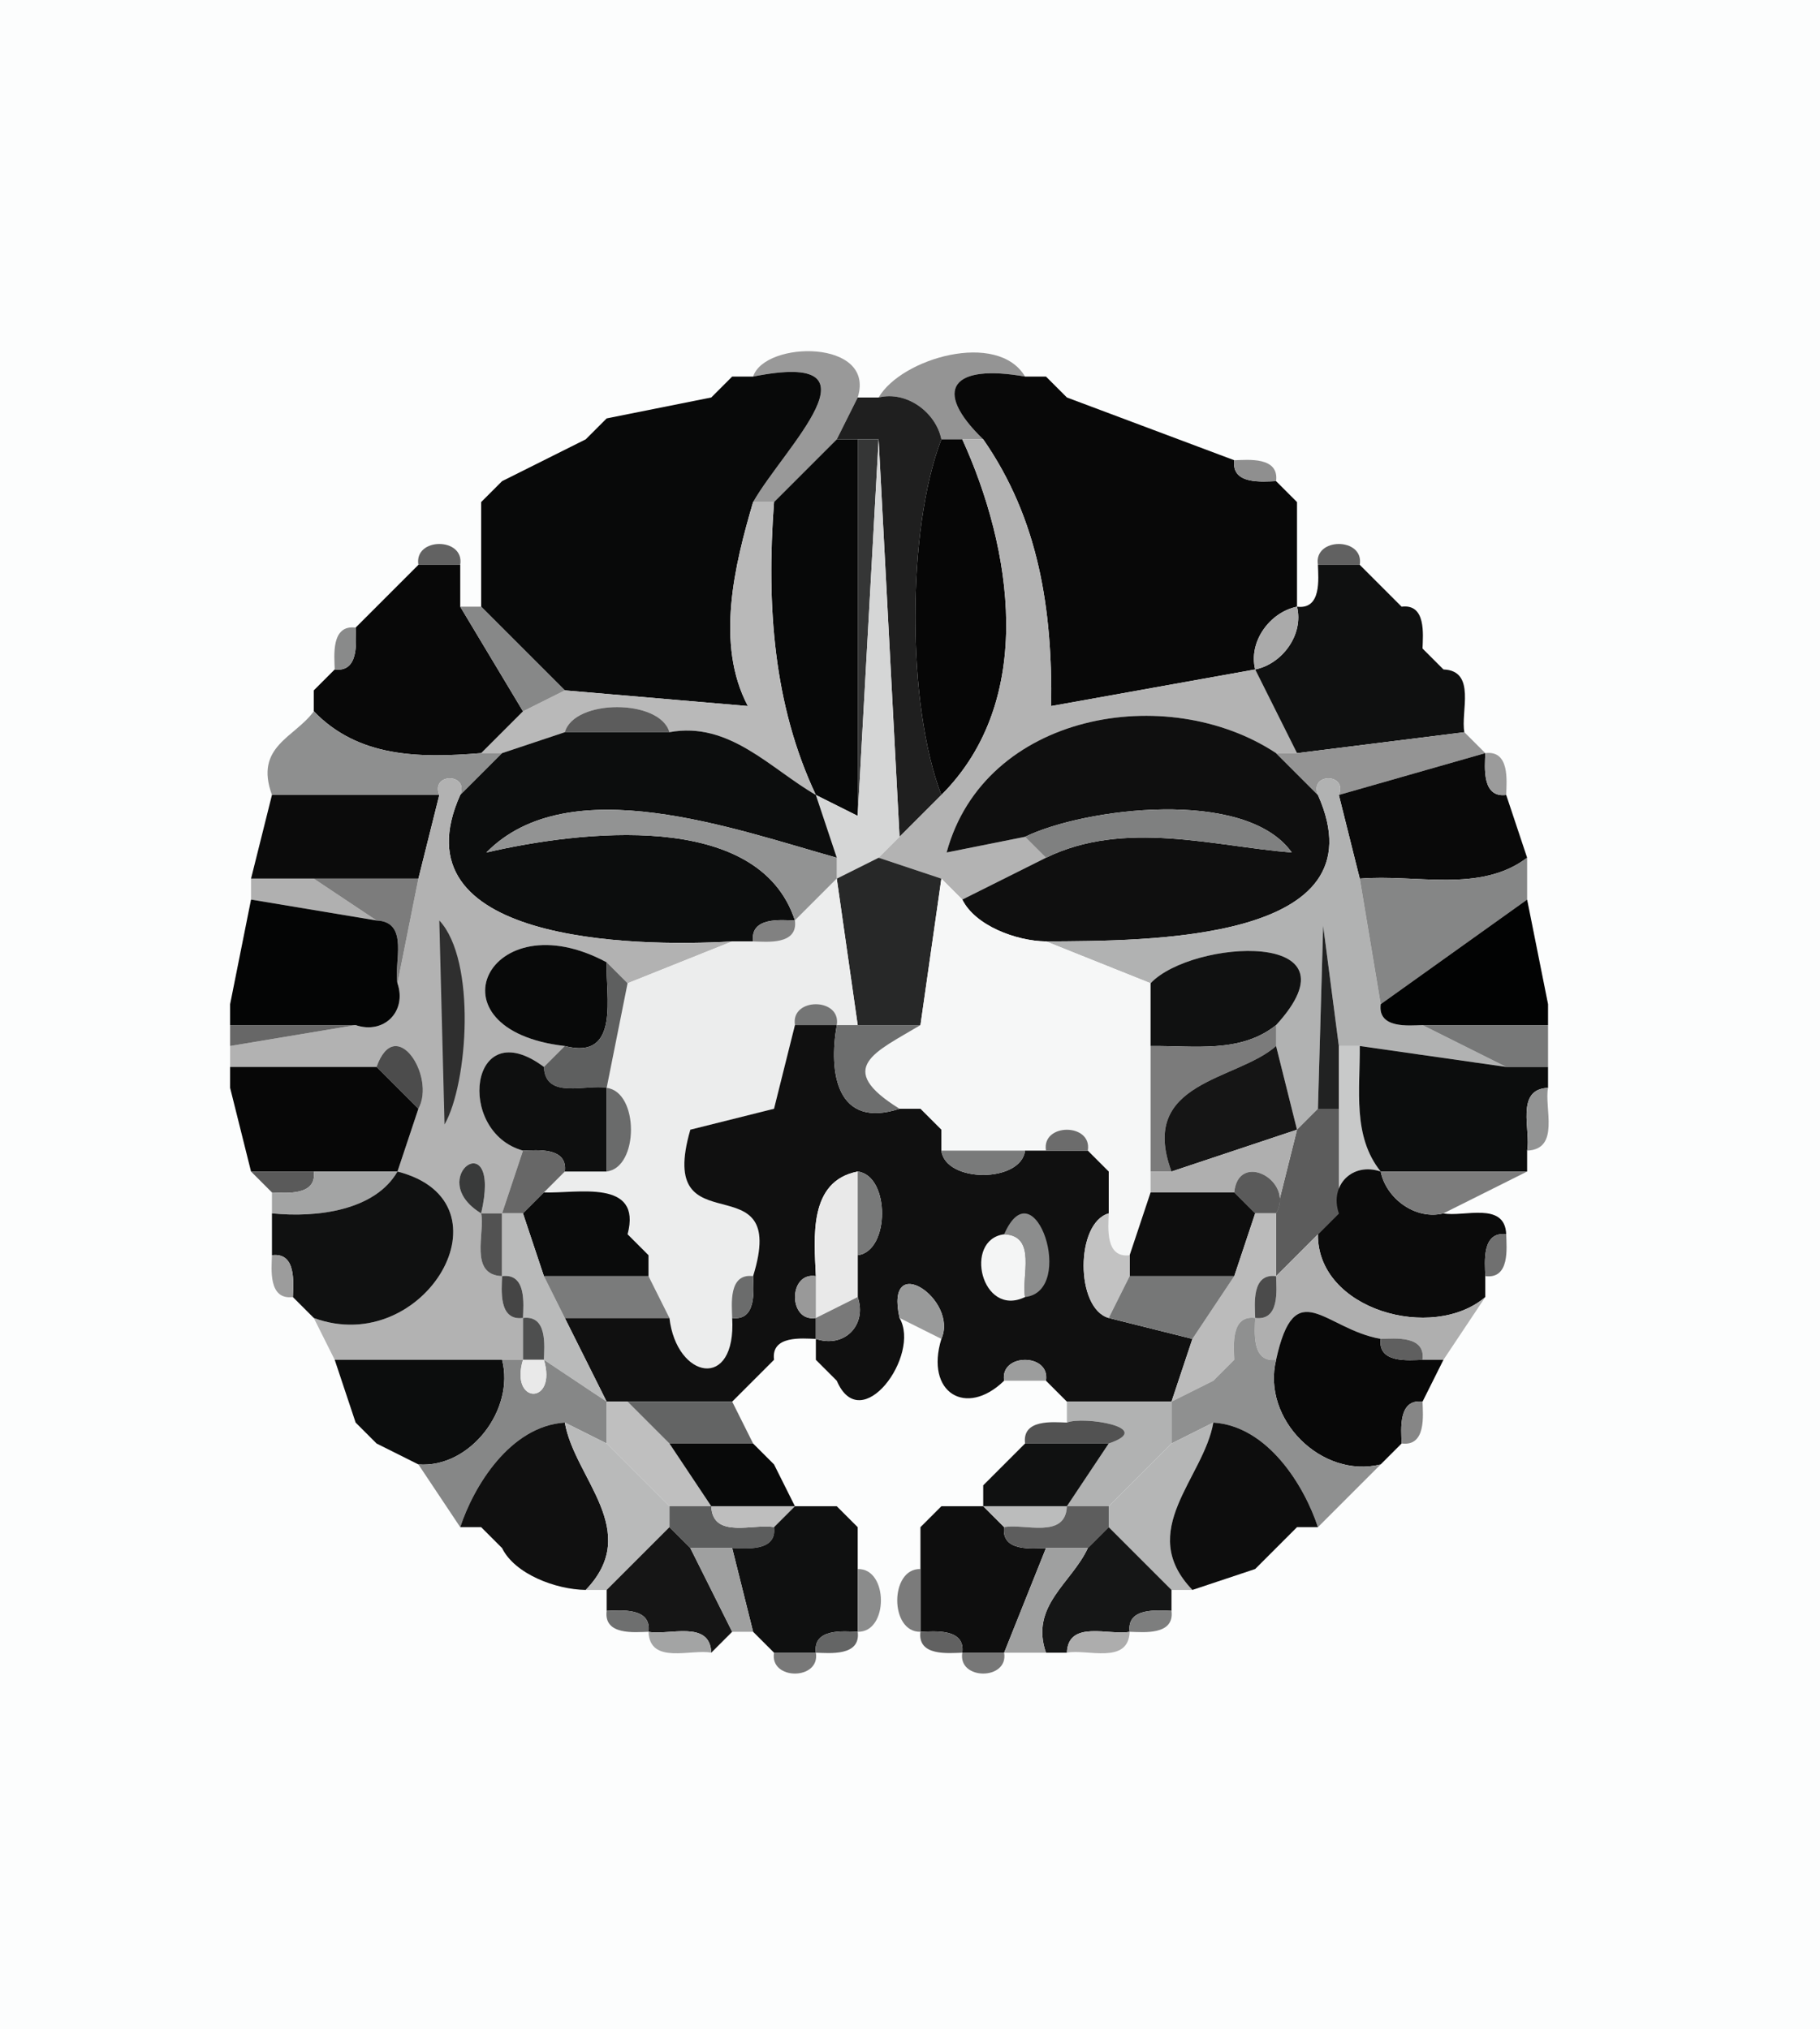 <?xml version="1.0" standalone="yes"?>
<svg width="87" height="97">
<path style="fill:#fcfdfd" d="M87 0 L87 97 L0 97 L0 0 L87 0 z"/>
<path style="fill:#999999" d="M41 19 L40 21 L37 24 L36 24 C37.49 21.38 42.49 16.71 36 18 C36.56 16.27 41.88 16.21 41 19 z"/>
<path style="fill:#949494" d="M49 18 C45.55 17.39 44.51 18.59 47 21 L46 21 L45 21 C44.74 19.71 43.34 18.67 42 19 C43.09 17.12 47.69 15.79 49 18 z"/>
<path style="fill:#939393" d="M35 18 L34 19 L35 18 z"/>
<path style="fill:#080909" d="M36 18 C42.49 16.71 37.49 21.38 36 24 C35.12 26.99 34.18 30.79 35.75 33.75 L27 33 L23 29 L23 24 L24 23 L28 21 L29 20 L34 19 L35 18 L36 18 z"/>
<path style="fill:#080808" d="M49 18 L50 18 L51 19 L59 22 C58.85 23.18 60.34 23.02 61 23 L62 24 L62 29 C60.71 29.26 59.67 30.66 60 32 L50.25 33.75 C50.31 29.11 49.65 24.81 47 21 C44.51 18.59 45.55 17.39 49 18 z"/>
<path style="fill:#9c9c9c" d="M51 19 L50 18 L51 19 z"/>
<path style="fill:#1f1f1f" d="M42 19 C43.34 18.67 44.74 19.71 45 21 C43.34 25.3 43.34 33.7 45 38 L43 40 L42 21 L41 21 L40 21 L41 19 L42 19 z"/>
<path style="fill:#a1a1a1" d="M29 20 L28 21 L29 20 z"/>
<path style="fill:#070808" d="M40 21 L41 21 L41 39 L39 38 C36.98 33.72 36.63 28.97 37 24 L40 21 z"/>
<path style="fill:#353636" d="M42 21 L41 39 L41 21 L42 21 z"/>
<path style="fill:#d5d6d6" d="M43 40 L42 41 L40 42 L40 41 L39 38 L41 39 L42 21 L43 40 z"/>
<path style="fill:#060606" d="M45 21 L46 21 C48.37 26.2 49.56 33.44 45 38 C43.34 33.7 43.34 25.3 45 21 z"/>
<path style="fill:#b3b3b3" d="M47 21 C49.65 24.81 50.31 29.11 50.25 33.75 L60 32 L62 36 L61 36 C55.79 32.56 47.06 34.07 45.25 40.75 L49 40 L50 41 L46 43 L45 42 L42 41 L43 40 L45 38 C49.56 33.44 48.37 26.2 46 21 L47 21 z"/>
<path style="fill:#8f8f8f" d="M61 23 C60.34 23.02 58.85 23.18 59 22 C59.66 21.98 61.15 21.82 61 23 z"/>
<path style="fill:#8e8e8e" d="M24 23 L23 24 L24 23 z"/>
<path style="fill:#939393" d="M62 24 L61 23 L62 24 z"/>
<path style="fill:#b9b9b9" d="M37 24 C36.63 28.97 36.98 33.72 39 38 C36.82 36.74 34.86 34.47 32 35 C31.55 33.4 27.45 33.4 27 35 L24 36 L23 36 L25 34 L27 33 L35.75 33.75 C34.18 30.79 35.12 26.99 36 24 L37 24 z"/>
<path style="fill:#626262" d="M22 27 L20 27 C19.78 25.67 22.22 25.67 22 27 z"/>
<path style="fill:#616161" d="M65 27 L63 27 C62.78 25.67 65.22 25.67 65 27 z"/>
<path style="fill:#080808" d="M20 27 L22 27 L22 29 L25 34 L23 36 C20 36.25 17.12 36.2 15 34 L15 33 L16 32 C17.18 32.15 17.02 30.66 17 30 L18 29 L19 28 L20 27 z"/>
<path style="fill:#0f1010" d="M65 27 L66 28 L67 29 C68.18 28.85 68.02 30.34 68 31 L69 32 C70.59 32.06 69.81 34.05 70 35 L62 36 L60 32 C61.29 31.74 62.33 30.34 62 29 C63.18 29.15 63.02 27.66 63 27 L65 27 z"/>
<path style="fill:#8b8b8b" d="M19 28 L18 29 L19 28 z"/>
<path style="fill:#8c8c8c" d="M67 29 L66 28 L67 29 z"/>
<path style="fill:#878888" d="M23 29 L27 33 L25 34 L22 29 L23 29 z"/>
<path style="fill:#aaaaaa" d="M62 29 C62.33 30.34 61.29 31.74 60 32 C59.67 30.66 60.71 29.26 62 29 z"/>
<path style="fill:#898a8a" d="M17 30 C17.02 30.66 17.18 32.15 16 32 C15.98 31.34 15.82 29.85 17 30 z"/>
<path style="fill:#868686" d="M69 32 L68 31 L69 32 z"/>
<path style="fill:#5f5f5f" d="M16 32 L15 33 L16 32 z"/>
<path style="fill:#8e8f8f" d="M23 36 L24 36 L22 38 C22.43 36.94 20.57 36.94 21 38 L13 38 C12.15 35.67 14.09 35.26 15 34 C17.12 36.2 20 36.25 23 36 z"/>
<path style="fill:#5c5c5c" d="M32 35 L27 35 C27.45 33.4 31.55 33.4 32 35 z"/>
<path style="fill:#0f0f0f" d="M61 36 L63 38 C66.16 45.06 54.77 44.97 50 45 C48.56 44.98 46.61 44.24 46 43 L50 41 C53.75 39.17 58.01 40.45 61.75 40.75 C59.53 37.63 51.82 38.63 49 40 L45.25 40.75 C47.06 34.07 55.79 32.56 61 36 z"/>
<path style="fill:#0c0d0d" d="M27 35 L32 35 C34.86 34.47 36.82 36.74 39 38 L40 41 C35.16 39.65 27.2 36.73 23.25 40.75 C27.65 39.73 36.26 38.66 38 44 C37.34 43.98 35.85 43.82 36 45 L35 45 C30.15 45.29 18.86 45 22 38 L24 36 L27 35 z"/>
<path style="fill:#949494" d="M70 35 L71 36 L64 38 C64.43 36.94 62.57 36.94 63 38 L61 36 L62 36 L70 35 z"/>
<path style="fill:#0b0b0b" d="M21 38 L20 42 L15 42 L12 42 L13 38 L21 38 z"/>
<path style="fill:#090909" d="M71 36 C70.98 36.66 70.82 38.15 72 38 L73 41 C70.74 42.71 67.69 41.77 65 42 L64 38 L71 36 z"/>
<path style="fill:#9b9b9b" d="M72 38 C70.82 38.15 70.98 36.66 71 36 C72.18 35.85 72.02 37.34 72 38 z"/>
<path style="fill:#b2b2b2" d="M22 38 C18.86 45 30.15 45.29 35 45 L30 47 L29 46 C23.35 42.96 20.32 49.23 27 50 L26 51 C22.44 48.34 21.77 54.11 25 55 L24 58 L23 58 C24.02 53.6 20.21 56.3 23 58 C23.19 58.95 22.41 60.94 24 61 C23.98 61.66 23.82 63.15 25 63 L25 65 L24 65 L16 65 L15 63 C20.3 64.95 24.68 57.45 19 56 L20 53 C20.85 51.47 18.91 48.43 18 51 L11 51 L11 50 L17 49 C18.35 49.46 19.46 48.35 19 47 L20 42 L21 38 C20.57 36.94 22.43 36.94 22 38 z"/>
<path style="fill:#b1b2b2" d="M64 38 L65 42 L66 48 C65.85 49.18 67.34 49.02 68 49 L72 51 L65 50 L64 50 L63.25 44.25 L63 53 L62 54 L61 50 L61 49 C65.22 44.4 56.98 44.9 55 47 L50 45 C54.77 44.97 66.16 45.06 63 38 C62.57 36.94 64.43 36.94 64 38 z"/>
<path style="fill:#929393" d="M40 41 L40 42 L38 44 C36.26 38.66 27.65 39.73 23.25 40.75 C27.2 36.73 35.16 39.65 40 41 z"/>
<path style="fill:#7f8080" d="M50 41 L49 40 C51.82 38.63 59.53 37.63 61.75 40.75 C58.01 40.45 53.75 39.17 50 41 z"/>
<path style="fill:#272828" d="M42 41 L45 42 L44 49 L41 49 L40 42 L42 41 z"/>
<path style="fill:#858686" d="M73 41 L73 43 L66 48 L65 42 C67.69 41.77 70.74 42.71 73 41 z"/>
<path style="fill:#b0b0b0" d="M15 42 L18 44 L12 43 L12 42 L15 42 z"/>
<path style="fill:#7c7c7c" d="M20 42 L19 47 C18.81 46.05 19.59 44.06 18 44 L15 42 L20 42 z"/>
<path style="fill:#eceded" d="M40 42 L41 49 L40 49 C40.22 47.67 37.78 47.67 38 49 L37 53 L33 54 C31.31 59.83 37.76 55.33 36 61 C34.82 60.85 34.98 62.34 35 63 C35.2 66.5 32.34 65.92 32 63 L31 61 L31 60 L30 59 C30.71 56.32 27.55 57.06 26 57 L27 56 L29 56 C30.55 55.81 30.55 52.19 29 52 L30 47 L35 45 L36 45 C36.66 45.02 38.15 45.18 38 44 L40 42 z"/>
<path style="fill:#f6f7f7" d="M46 43 C46.61 44.24 48.56 44.98 50 45 L55 47 L55 50 L55 56 L55 57 L54 60 C52.82 60.15 52.98 58.66 53 58 L53 56 L52 55 C52.22 53.67 49.78 53.67 50 55 L49 55 L45 55 L45 54 L44 53 L43 53 C39.85 51.05 41.85 50.29 44 49 L45 42 L46 43 z"/>
<path style="fill:#5a5a5a" d="M12 43 L11 48 L12 43 z"/>
<path style="fill:#040505" d="M18 44 C19.59 44.06 18.81 46.05 19 47 C19.46 48.35 18.35 49.46 17 49 L11 49 L11 48 L12 43 L18 44 z"/>
<path style="fill:#020303" d="M73 43 L74 48 L74 49 L68 49 C67.34 49.02 65.85 49.18 66 48 L73 43 z"/>
<path style="fill:#686969" d="M74 48 L73 43 L74 48 z"/>
<path style="fill:#2f2f2f" d="M21 44 C22.78 45.9 22.37 51.79 21.25 53.75 L21 44 z"/>
<path style="fill:#818181" d="M38 44 C38.15 45.18 36.66 45.02 36 45 C35.85 43.82 37.34 43.98 38 44 z"/>
<path style="fill:#212222" d="M64 50 L64 53 L63 53 L63.25 44.25 L64 50 z"/>
<path style="fill:#080909" d="M29 46 C28.94 47.55 29.68 50.71 27 50 C20.32 49.23 23.35 42.96 29 46 z"/>
<path style="fill:#101111" d="M61 49 C59.3 50.36 57.09 49.98 55 50 L55 47 C56.98 44.9 65.22 44.4 61 49 z"/>
<path style="fill:#5e5f5f" d="M30 47 L29 52 C28.05 51.81 26.06 52.59 26 51 L27 50 C29.68 50.71 28.94 47.55 29 46 L30 47 z"/>
<path style="fill:#747575" d="M40 49 L38 49 C37.78 47.67 40.22 47.67 40 49 z"/>
<path style="fill:#676767" d="M17 49 L11 50 L11 49 L17 49 z"/>
<path style="fill:#101010" d="M38 49 L40 49 C39.6 51.27 39.99 53.98 43 53 L44 53 L45 54 L45 55 C45.19 56.55 48.81 56.55 49 55 L50 55 L52 55 L53 56 L53 58 C51.4 58.45 51.4 62.55 53 63 L57 64 L56 67 L51 67 L50 66 C50.22 64.67 47.78 64.67 48 66 C46.18 67.77 44.21 66.57 45 64 C45.83 62.12 42.27 59.72 43 63 C44.03 64.78 41.16 68.72 40 66 L39 65 L39 64 C40.35 64.46 41.46 63.35 41 62 L41 60 C42.55 59.81 42.55 56.19 41 56 C38.63 56.46 38.92 59.17 39 61 C37.67 60.78 37.67 63.22 39 63 L39 64 C38.34 63.98 36.85 63.82 37 65 L36 66 L35 67 L30 67 L29 67 L27 63 L32 63 C32.34 65.92 35.2 66.5 35 63 C36.18 63.15 36.02 61.66 36 61 C37.76 55.33 31.31 59.83 33 54 L37 53 L38 49 z"/>
<path style="fill:#6d6e6e" d="M41 49 L44 49 C41.85 50.29 39.85 51.05 43 53 C39.99 53.98 39.6 51.27 40 49 L41 49 z"/>
<path style="fill:#7b7b7b" d="M61 49 L61 50 C59.12 51.67 54.39 51.67 56 56 L55 56 L55 50 C57.09 49.98 59.3 50.36 61 49 z"/>
<path style="fill:#777878" d="M74 49 L74 51 L72 51 L68 49 L74 49 z"/>
<path style="fill:#4c4c4c" d="M20 53 L18 51 C18.91 48.43 20.85 51.47 20 53 z"/>
<path style="fill:#0e0f0f" d="M26 51 C26.06 52.59 28.05 51.81 29 52 L29 56 L27 56 C27.15 54.82 25.66 54.98 25 55 C21.77 54.11 22.44 48.34 26 51 z"/>
<path style="fill:#151515" d="M62 54 L56 56 C54.39 51.67 59.12 51.67 61 50 L62 54 z"/>
<path style="fill:#c8c9c9" d="M65 50 C65.02 52.09 64.64 54.3 66 56 C64.65 55.54 63.54 56.65 64 58 L64 53 L64 50 L65 50 z"/>
<path style="fill:#0c0d0d" d="M72 51 L74 51 L74 52 C72.41 52.06 73.19 54.05 73 55 L73 56 L66 56 C64.64 54.3 65.02 52.09 65 50 L72 51 z"/>
<path style="fill:#070707" d="M18 51 L20 53 L19 56 L15 56 L12 56 L11 52 L11 51 L18 51 z"/>
<path style="fill:#939393" d="M12 56 L11 52 L12 56 z"/>
<path style="fill:#6a6b6b" d="M29 56 L29 52 C30.55 52.19 30.55 55.81 29 56 z"/>
<path style="fill:#929393" d="M74 52 C73.81 52.95 74.59 54.94 73 55 C73.19 54.05 72.41 52.06 74 52 z"/>
<path style="fill:#808181" d="M37 53 L33 54 L37 53 z"/>
<path style="fill:#979797" d="M45 54 L44 53 L45 54 z"/>
<path style="fill:#5c5c5c" d="M64 53 L64 58 L63 59 L61 61 L61 58 L62 54 L63 53 L64 53 z"/>
<path style="fill:#6c6c6c" d="M52 55 L50 55 C49.78 53.67 52.22 53.67 52 55 z"/>
<path style="fill:#afafaf" d="M62 54 L61 58 C61.9 56.44 59.19 54.98 59 57 L55 57 L55 56 L56 56 L62 54 z"/>
<path style="fill:#393a3a" d="M23 58 C20.21 56.3 24.02 53.6 23 58 z"/>
<path style="fill:#676767" d="M27 56 L26 57 L25 58 L24 58 L25 55 C25.66 54.98 27.15 54.82 27 56 z"/>
<path style="fill:#797a7a" d="M49 55 C48.81 56.55 45.19 56.55 45 55 L49 55 z"/>
<path style="fill:#747474" d="M53 56 L52 55 L53 56 z"/>
<path style="fill:#5a5a5a" d="M15 56 C15.15 57.18 13.66 57.02 13 57 L12 56 L15 56 z"/>
<path style="fill:#a3a4a4" d="M19 56 C17.93 57.86 15.16 58.22 13 58 L13 57 C13.66 57.02 15.15 57.18 15 56 L19 56 z"/>
<path style="fill:#101111" d="M15 63 L14 62 C14.02 61.34 14.18 59.85 13 60 L13 58 C15.16 58.22 17.93 57.86 19 56 C24.68 57.45 20.3 64.95 15 63 z"/>
<path style="fill:#e9e9e9" d="M41 56 L41 60 L41 62 L39 63 L39 61 C38.92 59.17 38.63 56.46 41 56 z"/>
<path style="fill:#787979" d="M41 60 L41 56 C42.55 56.19 42.55 59.81 41 60 z"/>
<path style="fill:#5a5a5a" d="M61 58 L60 58 L59 57 C59.19 54.98 61.9 56.44 61 58 z"/>
<path style="fill:#0b0b0b" d="M66 56 C66.26 57.29 67.66 58.33 69 58 C69.95 58.19 71.94 57.41 72 59 C70.82 58.85 70.98 60.34 71 61 L71 62 C68.49 64.15 62.96 62.62 63 59 L64 58 C63.54 56.65 64.65 55.54 66 56 z"/>
<path style="fill:#7c7c7c" d="M73 56 L69 58 C67.66 58.33 66.26 57.29 66 56 L73 56 z"/>
<path style="fill:#0a0b0b" d="M26 57 C27.55 57.06 30.71 56.32 30 59 L31 60 L31 61 L26 61 L25 58 L26 57 z"/>
<path style="fill:#0e0e0e" d="M59 57 L60 58 L59 61 L54 61 L54 60 L55 57 L59 57 z"/>
<path style="fill:#525252" d="M24 58 L24 61 C22.41 60.94 23.19 58.95 23 58 L24 58 z"/>
<path style="fill:#b9baba" d="M25 58 L26 61 L27 63 L29 67 L26 65 C26.02 64.34 26.18 62.85 25 63 C25.02 62.34 25.18 60.85 24 61 L24 58 L25 58 z"/>
<path style="fill:#8c8d8d" d="M49 62 C48.81 61.05 49.59 59.06 48 59 C49.45 55.67 51.47 61.73 49 62 z"/>
<path style="fill:#c2c2c2" d="M53 58 C52.98 58.66 52.82 60.15 54 60 L54 61 L53 63 C51.4 62.55 51.4 58.45 53 58 z"/>
<path style="fill:#bbbbbb" d="M61 58 L61 61 C59.82 60.85 59.98 62.34 60 63 C58.82 62.85 58.98 64.34 59 65 L58 66 L56 67 L57 64 L59 61 L60 58 L61 58 z"/>
<path style="fill:#656565" d="M31 60 L30 59 L31 60 z"/>
<path style="fill:#f4f5f5" d="M48 59 C49.59 59.06 48.81 61.05 49 62 C46.91 63.01 46.04 59.25 48 59 z"/>
<path style="fill:#afafaf" d="M63 59 C62.96 62.62 68.49 64.15 71 62 L69 65 L68 65 C68.15 63.82 66.66 63.98 66 64 C63.31 63.53 61.91 60.84 61 65 C59.82 65.15 59.98 63.66 60 63 C61.18 63.15 61.02 61.66 61 61 L63 59 z"/>
<path style="fill:#707070" d="M72 59 C72.02 59.66 72.18 61.15 71 61 C70.98 60.34 70.82 58.85 72 59 z"/>
<path style="fill:#9c9c9c" d="M14 62 C12.82 62.15 12.98 60.66 13 60 C14.18 59.85 14.02 61.34 14 62 z"/>
<path style="fill:#454545" d="M25 63 C23.82 63.15 23.98 61.66 24 61 C25.18 60.85 25.02 62.34 25 63 z"/>
<path style="fill:#7a7b7b" d="M31 61 L32 63 L27 63 L26 61 L31 61 z"/>
<path style="fill:#6b6c6c" d="M36 61 C36.02 61.66 36.18 63.15 35 63 C34.98 62.34 34.82 60.85 36 61 z"/>
<path style="fill:#999999" d="M39 61 L39 63 C37.67 63.22 37.67 60.78 39 61 z"/>
<path style="fill:#999a9a" d="M45 64 L43 63 C42.27 59.72 45.83 62.12 45 64 z"/>
<path style="fill:#767777" d="M59 61 L57 64 L53 63 L54 61 L59 61 z"/>
<path style="fill:#4b4b4b" d="M61 61 C61.02 61.66 61.18 63.15 60 63 C59.98 62.34 59.82 60.85 61 61 z"/>
<path style="fill:#0c0d0d" d="M24 65 C24.62 67.39 22.46 70.19 20 70 L18 69 L17 68 L16 65 L24 65 z"/>
<path style="fill:#797979" d="M41 62 C41.46 63.35 40.35 64.46 39 64 L39 63 L41 62 z"/>
<path style="fill:#080808" d="M66 64 C65.85 65.18 67.34 65.02 68 65 L69 65 L68 67 C66.82 66.85 66.98 68.34 67 69 L66 70 C63.17 70.7 60.3 67.83 61 65 C61.91 60.84 63.31 63.53 66 64 z"/>
<path style="fill:#4e4f4f" d="M26 65 L25 65 L25 63 C26.18 62.85 26.02 64.34 26 65 z"/>
<path style="fill:#8f9090" d="M60 63 C59.98 63.66 59.82 65.15 61 65 C60.3 67.83 63.17 70.7 66 70 L63 73 C62.36 71.05 60.62 68.17 58 68 L56 69 L56 67 L58 66 L59 65 C58.98 64.34 58.82 62.85 60 63 z"/>
<path style="fill:#5f5f5f" d="M68 65 C67.34 65.02 65.85 65.18 66 64 C66.66 63.98 68.15 63.82 68 65 z"/>
<path style="fill:#868787" d="M25 65 C24.35 67.16 26.65 67.16 26 65 L29 67 L29 69 L27 68 C24.38 68.17 22.64 71.05 22 73 L20 70 C22.46 70.19 24.62 67.39 24 65 L25 65 z"/>
<path style="fill:#e9e9e9" d="M26 65 C26.65 67.16 24.35 67.16 25 65 L26 65 z"/>
<path style="fill:#7e7e7e" d="M37 65 L36 66 L37 65 z"/>
<path style="fill:#777777" d="M40 66 L39 65 L40 66 z"/>
<path style="fill:#9c9d9d" d="M50 66 L48 66 C47.78 64.67 50.22 64.67 50 66 z"/>
<path style="fill:#373737" d="M59 65 L58 66 L59 65 z"/>
<path style="fill:#bfbfbf" d="M30 67 L32 69 L34 72 L32 72 L31 71 L30 70 L29 69 L29 67 L30 67 z"/>
<path style="fill:#636464" d="M35 67 L36 69 L32 69 L30 67 L35 67 z"/>
<path style="fill:#b1b2b2" d="M56 67 L56 69 L55 70 L54 71 L53 72 L51 72 L53 69 C55.28 68.23 51.77 67.68 51 68 L51 67 L56 67 z"/>
<path style="fill:#868686" d="M68 67 C68.02 67.66 68.18 69.15 67 69 C66.98 68.34 66.82 66.85 68 67 z"/>
<path style="fill:#989898" d="M18 69 L17 68 L18 69 z"/>
<path style="fill:#101010" d="M27 68 C27.46 70.67 30.72 73.17 28 76 C26.56 75.98 24.61 75.24 24 74 L23 73 L22 73 C22.64 71.05 24.38 68.17 27 68 z"/>
<path style="fill:#b9baba" d="M29 69 L30 70 L31 71 L32 72 L32 73 L29 76 L28 76 C30.72 73.17 27.46 70.67 27 68 L29 69 z"/>
<path style="fill:#525252" d="M51 68 C51.77 67.68 55.28 68.23 53 69 L49 69 C48.85 67.82 50.34 67.98 51 68 z"/>
<path style="fill:#b5b6b6" d="M58 68 C57.54 70.67 54.28 73.17 57 76 L56 76 L53 73 L53 72 L54 71 L55 70 L56 69 L58 68 z"/>
<path style="fill:#0d0d0d" d="M63 73 L62 73 L61 74 L60 75 L57 76 C54.28 73.17 57.54 70.67 58 68 C60.62 68.17 62.36 71.05 63 73 z"/>
<path style="fill:#3b3b3b" d="M30 70 L29 69 L30 70 z"/>
<path style="fill:#080909" d="M36 69 L37 70 L38 72 L34 72 L32 69 L36 69 z"/>
<path style="fill:#737373" d="M37 70 L36 69 L37 70 z"/>
<path style="fill:#101111" d="M49 69 L53 69 L51 72 L47 72 L47 71 L48 70 L49 69 z"/>
<path style="fill:#3b3b3b" d="M56 69 L55 70 L56 69 z"/>
<path style="fill:#414141" d="M31 71 L30 70 L31 71 z"/>
<path style="fill:#696969" d="M48 70 L47 71 L48 70 z"/>
<path style="fill:#3e3e3e" d="M55 70 L54 71 L55 70 z"/>
<path style="fill:#383838" d="M32 72 L31 71 L32 72 z"/>
<path style="fill:#3d3d3d" d="M54 71 L53 72 L54 71 z"/>
<path style="fill:#5c5d5d" d="M34 72 C34.06 73.59 36.05 72.81 37 73 C37.15 74.18 35.66 74.02 35 74 L33 74 L32 73 L32 72 L34 72 z"/>
<path style="fill:#bebebe" d="M38 72 L37 73 C36.05 72.81 34.06 73.59 34 72 L38 72 z"/>
<path style="fill:#0f1010" d="M40 72 L41 73 L41 75 L41 78 C40.34 77.98 38.85 77.82 39 79 L37 79 L36 78 L35 74 C35.66 74.02 37.15 74.18 37 73 L38 72 L40 72 z"/>
<path style="fill:#a8a8a8" d="M41 73 L40 72 L41 73 z"/>
<path style="fill:#a0a0a0" d="M45 72 L44 73 L45 72 z"/>
<path style="fill:#0e0e0e" d="M47 72 L48 73 C47.85 74.18 49.34 74.02 50 74 L48 79 L46 79 C46.15 77.82 44.66 77.98 44 78 L44 75 L44 73 L45 72 L47 72 z"/>
<path style="fill:#bbbcbc" d="M51 72 C50.94 73.59 48.95 72.81 48 73 L47 72 L51 72 z"/>
<path style="fill:#5d5d5d" d="M53 72 L53 73 L52 74 L50 74 C49.34 74.02 47.85 74.18 48 73 C48.95 72.81 50.94 73.59 51 72 L53 72 z"/>
<path style="fill:#8e8e8e" d="M24 74 L23 73 L24 74 z"/>
<path style="fill:#151515" d="M32 73 L33 74 L35 78 L34 79 C33.94 77.41 31.95 78.19 31 78 C31.15 76.82 29.66 76.98 29 77 L29 76 L32 73 z"/>
<path style="fill:#c9c9c9" d="M33 74 L32 73 L33 74 z"/>
<path style="fill:#c2c2c2" d="M53 73 L52 74 L53 73 z"/>
<path style="fill:#151616" d="M56 76 L56 77 C55.34 76.98 53.85 76.82 54 78 C53.05 78.19 51.06 77.41 51 79 L50 79 C49.22 76.76 51.23 75.67 52 74 L53 73 L56 76 z"/>
<path style="fill:#949494" d="M62 73 L61 74 L62 73 z"/>
<path style="fill:#9fa0a0" d="M35 74 L36 78 L35 78 L33 74 L35 74 z"/>
<path style="fill:#9fa0a0" d="M52 74 C51.23 75.67 49.22 76.76 50 79 L48 79 L50 74 L52 74 z"/>
<path style="fill:#828282" d="M61 74 L60 75 L61 74 z"/>
<path style="fill:#8b8c8c" d="M41 78 L41 75 C42.48 74.96 42.48 78.04 41 78 z"/>
<path style="fill:#7b7b7b" d="M44 75 L44 78 C42.52 78.04 42.52 74.96 44 75 z"/>
<path style="fill:#6e6f6f" d="M31 78 C30.34 78.02 28.85 78.18 29 77 C29.66 76.98 31.15 76.82 31 78 z"/>
<path style="fill:#7d7e7e" d="M56 77 C56.15 78.18 54.66 78.02 54 78 C53.85 76.82 55.34 76.98 56 77 z"/>
<path style="fill:#a3a4a4" d="M34 79 C33.05 78.81 31.06 79.59 31 78 C31.95 78.19 33.94 77.41 34 79 z"/>
<path style="fill:#646565" d="M41 78 C41.15 79.18 39.66 79.02 39 79 C38.85 77.82 40.34 77.98 41 78 z"/>
<path style="fill:#616161" d="M46 79 C45.34 79.02 43.85 79.18 44 78 C44.66 77.98 46.15 77.82 46 79 z"/>
<path style="fill:#adadad" d="M54 78 C53.94 79.59 51.95 78.81 51 79 C51.06 77.41 53.05 78.19 54 78 z"/>
<path style="fill:#787878" d="M39 79 C39.22 80.33 36.78 80.33 37 79 L39 79 z"/>
<path style="fill:#777777" d="M48 79 C48.22 80.33 45.78 80.33 46 79 L48 79 z"/>
</svg>
